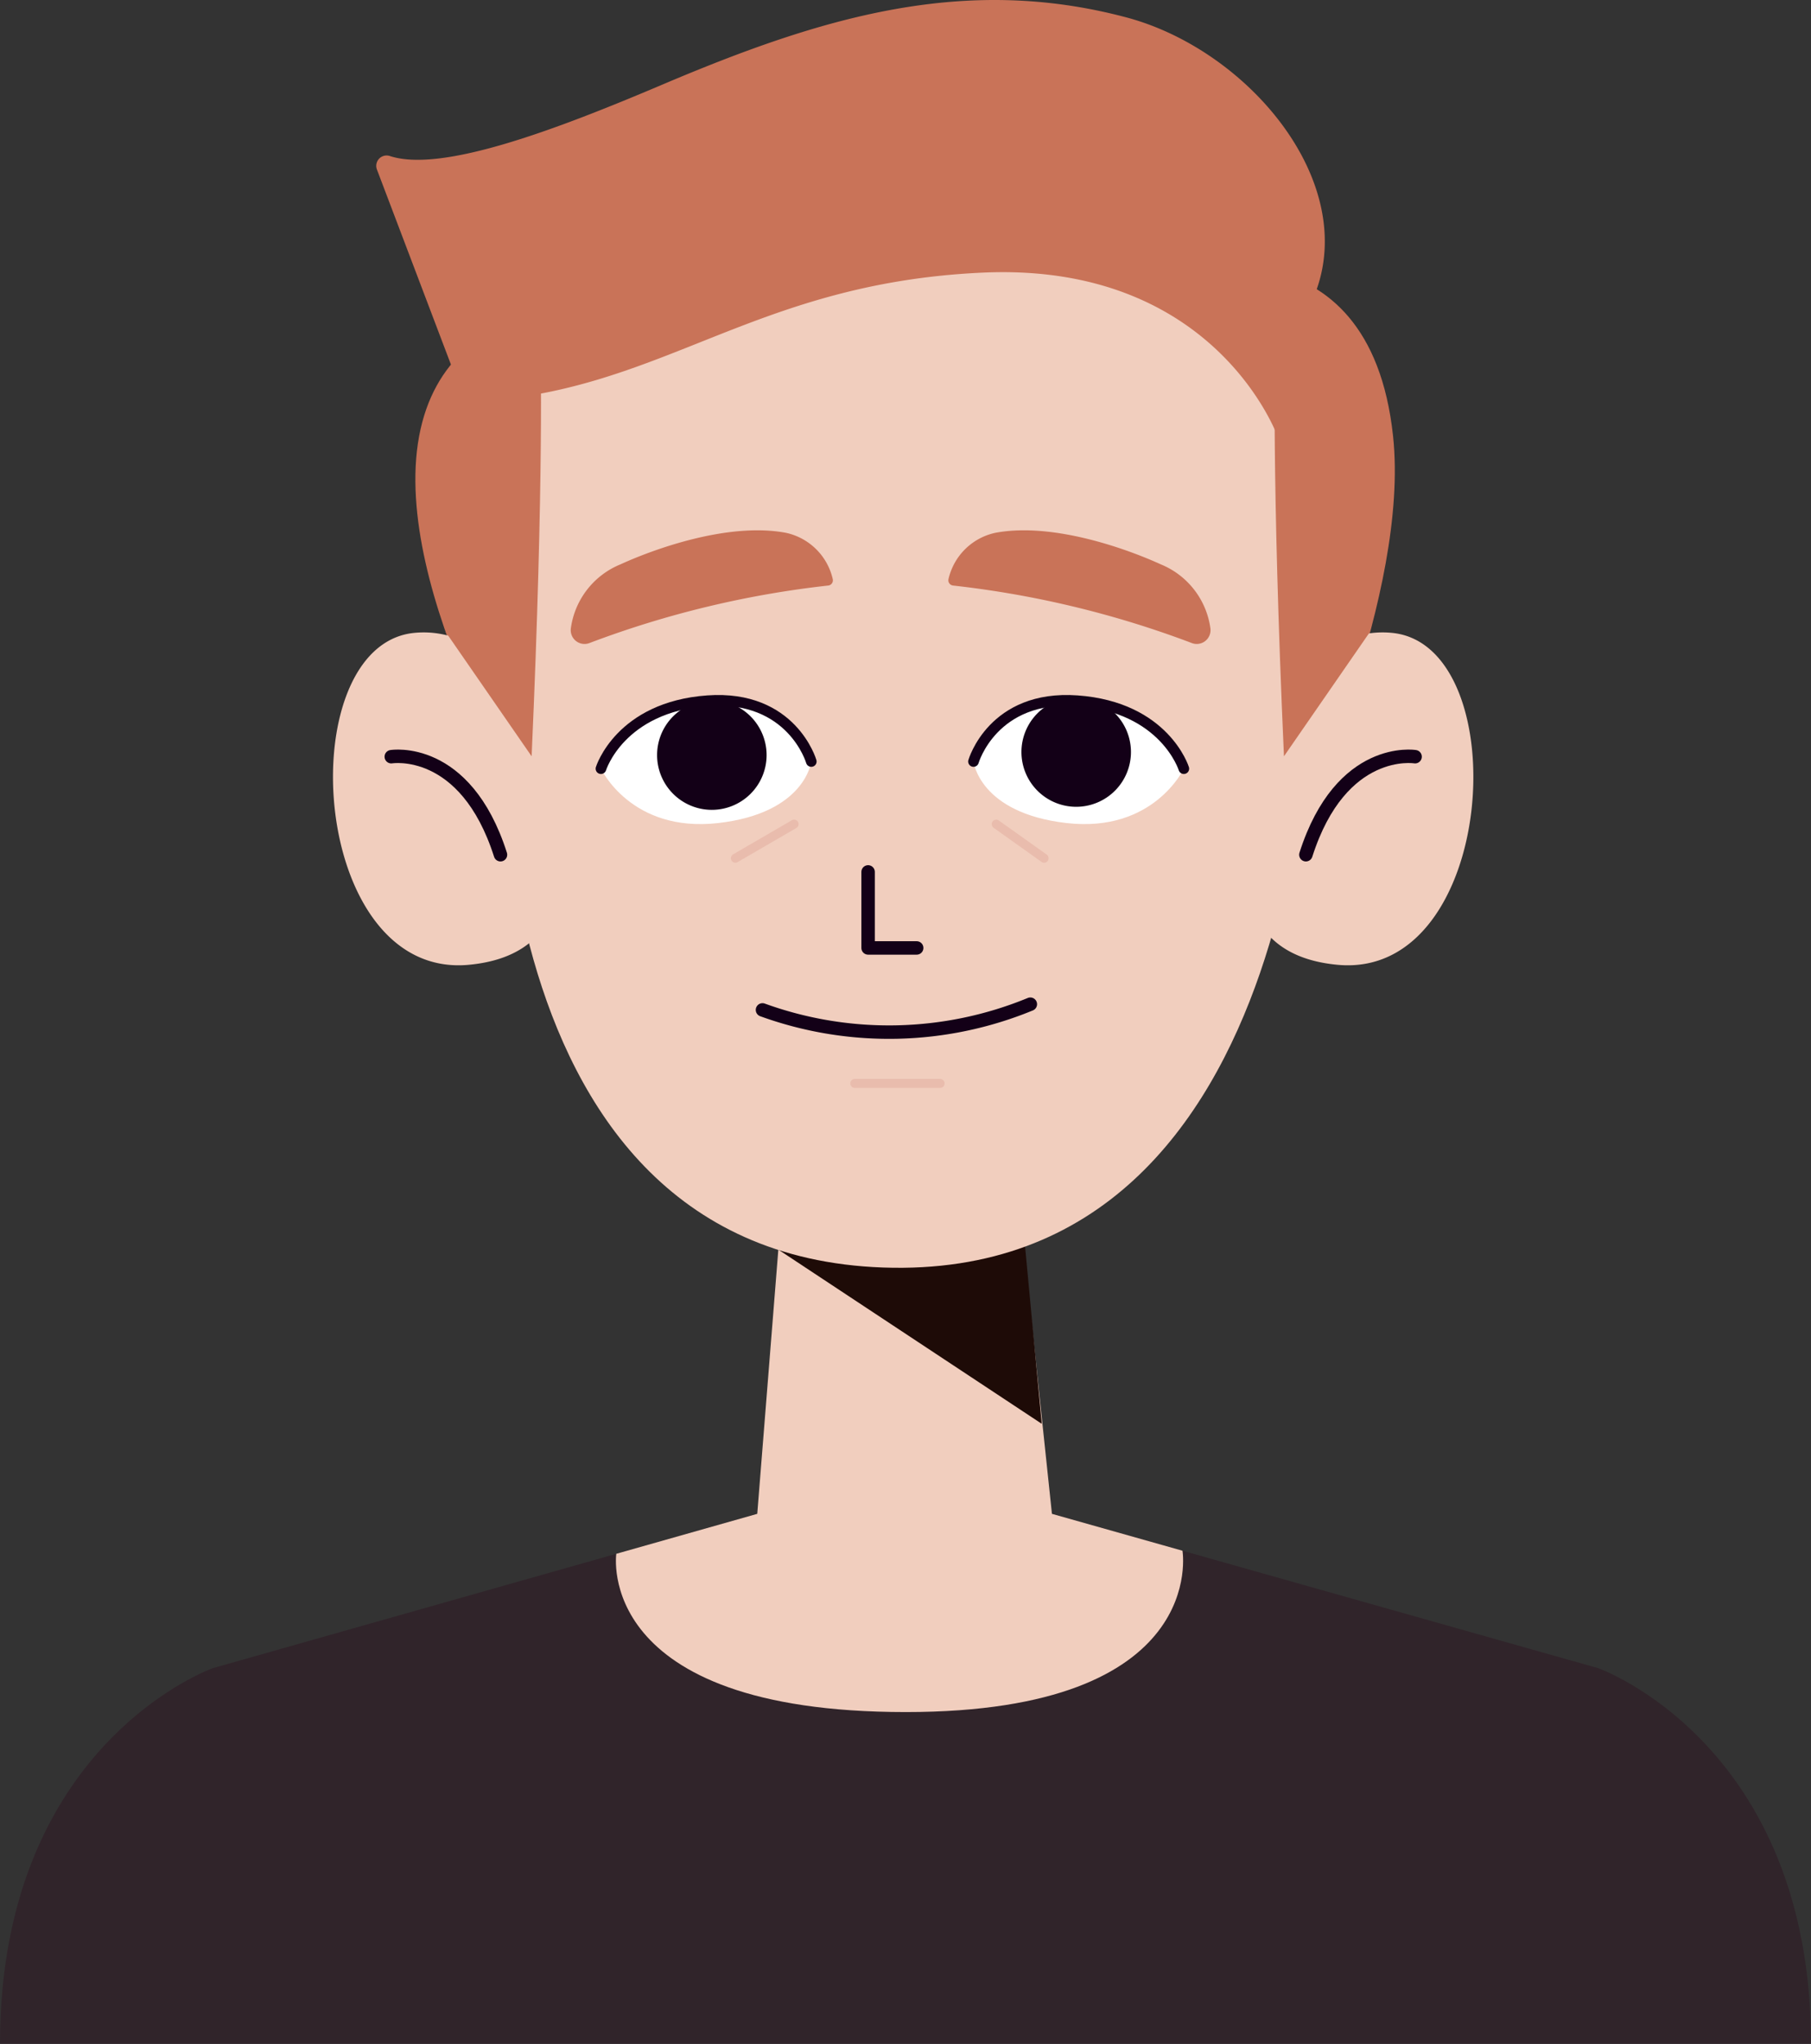 <svg id="OBJECTS" xmlns="http://www.w3.org/2000/svg" xmlns:xlink="http://www.w3.org/1999/xlink" viewBox="0 0 135.642 153.046"><rect x="0" y="0" width="135.642" height="153.046" fill="#333333" stroke="none"/><defs><style>.cls-1{fill:#fff;}.cls-2{fill:#30242a;}.cls-3{fill:#f1cebe;}.cls-4{fill:#c97358;}.cls-5{fill:#1e0b07;}.cls-10,.cls-6,.cls-7{fill:none;stroke-linecap:round;stroke-linejoin:round;}.cls-10,.cls-6{stroke:#130017;}.cls-6{stroke-width:1.007px;}.cls-7{stroke:#e9bcad;stroke-width:0.671px;}.cls-8{clip-path:url(#clip-path);}.cls-9{fill:#130017;}.cls-10{stroke-width:0.797px;}.cls-11{clip-path:url(#clip-path-2);}</style><clipPath id="clip-path" transform="translate(-336.088 -77.483)"><path class="cls-1" d="M396.852,134.506s-.994-4.353-7.336-4.346c-6.873.007-8.417,4.882-8.417,4.882s2.251,4.822,8.788,4.072C396.423,138.364,396.852,134.506,396.852,134.506Z"/></clipPath><clipPath id="clip-path-2" transform="translate(-336.088 -77.483)"><path class="cls-1" d="M409.002,134.506s.994-4.353,7.336-4.346c6.873.007,8.417,4.882,8.417,4.882s-2.251,4.822-8.788,4.072C409.43,138.364,409.002,134.506,409.002,134.506Z"/></clipPath></defs><path class="cls-2" d="M455.789,202.398,414.877,190.842H392.806l-40.778,11.556s-15.94,5.626-15.94,28.13H471.73C471.73,208.024,455.789,202.398,455.789,202.398Z" transform="translate(-336.088 -77.483)"/><path class="cls-3" d="M382.248,193.834l10.557-2.992H414.877l9.777,2.762s2.045,12.082-20.723,12.082C380.498,205.685,382.248,193.834,382.248,193.834Z" transform="translate(-336.088 -77.483)"/><path class="cls-4" d="M383.513,100.346s-13.857-1.871-16.032,9.793c-2.175,11.664,8.943,29.157,8.943,29.157l.423-26.269Z" transform="translate(-336.088 -77.483)"/><path class="cls-4" d="M424.011,97.925s14.643-4.376,16.416,12.214c1.259,11.782-6.943,29.157-6.943,29.157L433.06,113.028Z" transform="translate(-336.088 -77.483)"/><polygon class="cls-3" points="58.571 90.129 56.198 119.876 79.488 119.982 76.313 89.899 58.571 90.129"/><polygon class="cls-5" points="58.296 93.574 78.025 106.617 76.413 89.465 59.898 89.465 58.296 93.574"/><path class="cls-3" d="M374.357,129.113a7.134,7.134,0,0,0-7.374-4.224c-9.176,1.144-7.729,25.957,4.22,24.84C384.68,148.469,374.357,129.113,374.357,129.113Z" transform="translate(-336.088 -77.483)"/><path class="cls-6" d="M365.394,134.146s5.543-.911,8.18,7.341" transform="translate(-336.088 -77.483)"/><path class="cls-3" d="M433.113,129.113a7.133,7.133,0,0,1,7.374-4.224c9.176,1.144,7.729,25.957-4.22,24.84C422.79,148.469,433.113,129.113,433.113,129.113Z" transform="translate(-336.088 -77.483)"/><path class="cls-6" d="M442.077,134.146s-5.543-.911-8.18,7.341" transform="translate(-336.088 -77.483)"/><path class="cls-3" d="M373.657,127.114s-3.16,44.15,28.558,45.283c32.636,1.166,32.02-44.992,32.02-44.992s4.731-38.717-31.297-38.717C369.484,88.688,373.657,127.114,373.657,127.114Z" transform="translate(-336.088 -77.483)"/><path class="cls-4" d="M398.121,121.329a73.3,73.3,0,0,0-17.852,4.295,1.034,1.034,0,0,1-1.423-1.105,6.06,6.06,0,0,1,3.717-4.777c2.433-1.115,8.048-3.176,12.386-2.362a4.591,4.591,0,0,1,3.509,3.455h0A.395.395,0,0,1,398.121,121.329Z" transform="translate(-336.088 -77.483)"/><path class="cls-4" d="M407.469,121.329a73.299,73.299,0,0,1,17.852,4.295,1.034,1.034,0,0,0,1.423-1.105,6.06,6.06,0,0,0-3.717-4.777c-2.433-1.115-8.048-3.176-12.386-2.362a4.591,4.591,0,0,0-3.509,3.455h0A.395.395,0,0,0,407.469,121.329Z" transform="translate(-336.088 -77.483)"/><polyline class="cls-6" points="65.02 65.29 65.02 70.984 68.659 70.984"/><path class="cls-6" d="M393.198,153.106a27.809,27.809,0,0,0,20.06-.427" transform="translate(-336.088 -77.483)"/><line class="cls-7" x1="74.613" y1="61.711" x2="78.203" y2="64.266"/><line class="cls-7" x1="59.478" y1="61.711" x2="55.078" y2="64.266"/><line class="cls-7" x1="64.02" y1="81.129" x2="70.415" y2="81.129"/><path class="cls-1" d="M396.852,134.506s-.994-4.353-7.336-4.346c-6.873.007-8.417,4.882-8.417,4.882s2.251,4.822,8.788,4.072C396.423,138.364,396.852,134.506,396.852,134.506Z" transform="translate(-336.088 -77.483)"/><g class="cls-8"><path class="cls-9" d="M393.505,134.025a4.101,4.101,0,1,1-4.101-4.101A4.101,4.101,0,0,1,393.505,134.025Z" transform="translate(-336.088 -77.483)"/></g><path class="cls-10" d="M396.852,134.506s-1.442-5.004-7.761-4.553c-6.566.469-7.992,5.089-7.992,5.089" transform="translate(-336.088 -77.483)"/><path class="cls-1" d="M409.002,134.506s.994-4.353,7.336-4.346c6.873.007,8.417,4.882,8.417,4.882s-2.251,4.822-8.788,4.072C409.43,138.364,409.002,134.506,409.002,134.506Z" transform="translate(-336.088 -77.483)"/><g class="cls-11"><path class="cls-9" d="M412.593,133.796a4.101,4.101,0,1,0,4.101-4.101A4.101,4.101,0,0,0,412.593,133.796Z" transform="translate(-336.088 -77.483)"/></g><path class="cls-10" d="M409.002,134.506s1.442-5.004,7.761-4.553c6.566.469,7.992,5.089,7.992,5.089" transform="translate(-336.088 -77.483)"/><path class="cls-4" d="M431.821,110.272s-4.605-13.171-22.137-12.374c-17.532.797-24.146,9.158-38.756,9.69L364.326,90.194a.775.775,0,0,1,.949-1.032c3.906,1.297,12.59-2.019,20.437-5.349,11.947-5.07,22.595-8.251,34.723-5.032,9.662,2.564,18.384,13.448,13.462,22.145Z" transform="translate(-336.088 -77.483)"/><path class="cls-4" d="M376.572,103.487s.276,9.541-.666,30.629l-6.423-9.289Z" transform="translate(-336.088 -77.483)"/><path class="cls-4" d="M431.589,103.487s-.276,9.541.666,30.629l6.423-9.289Z" transform="translate(-336.088 -77.483)"/></svg>